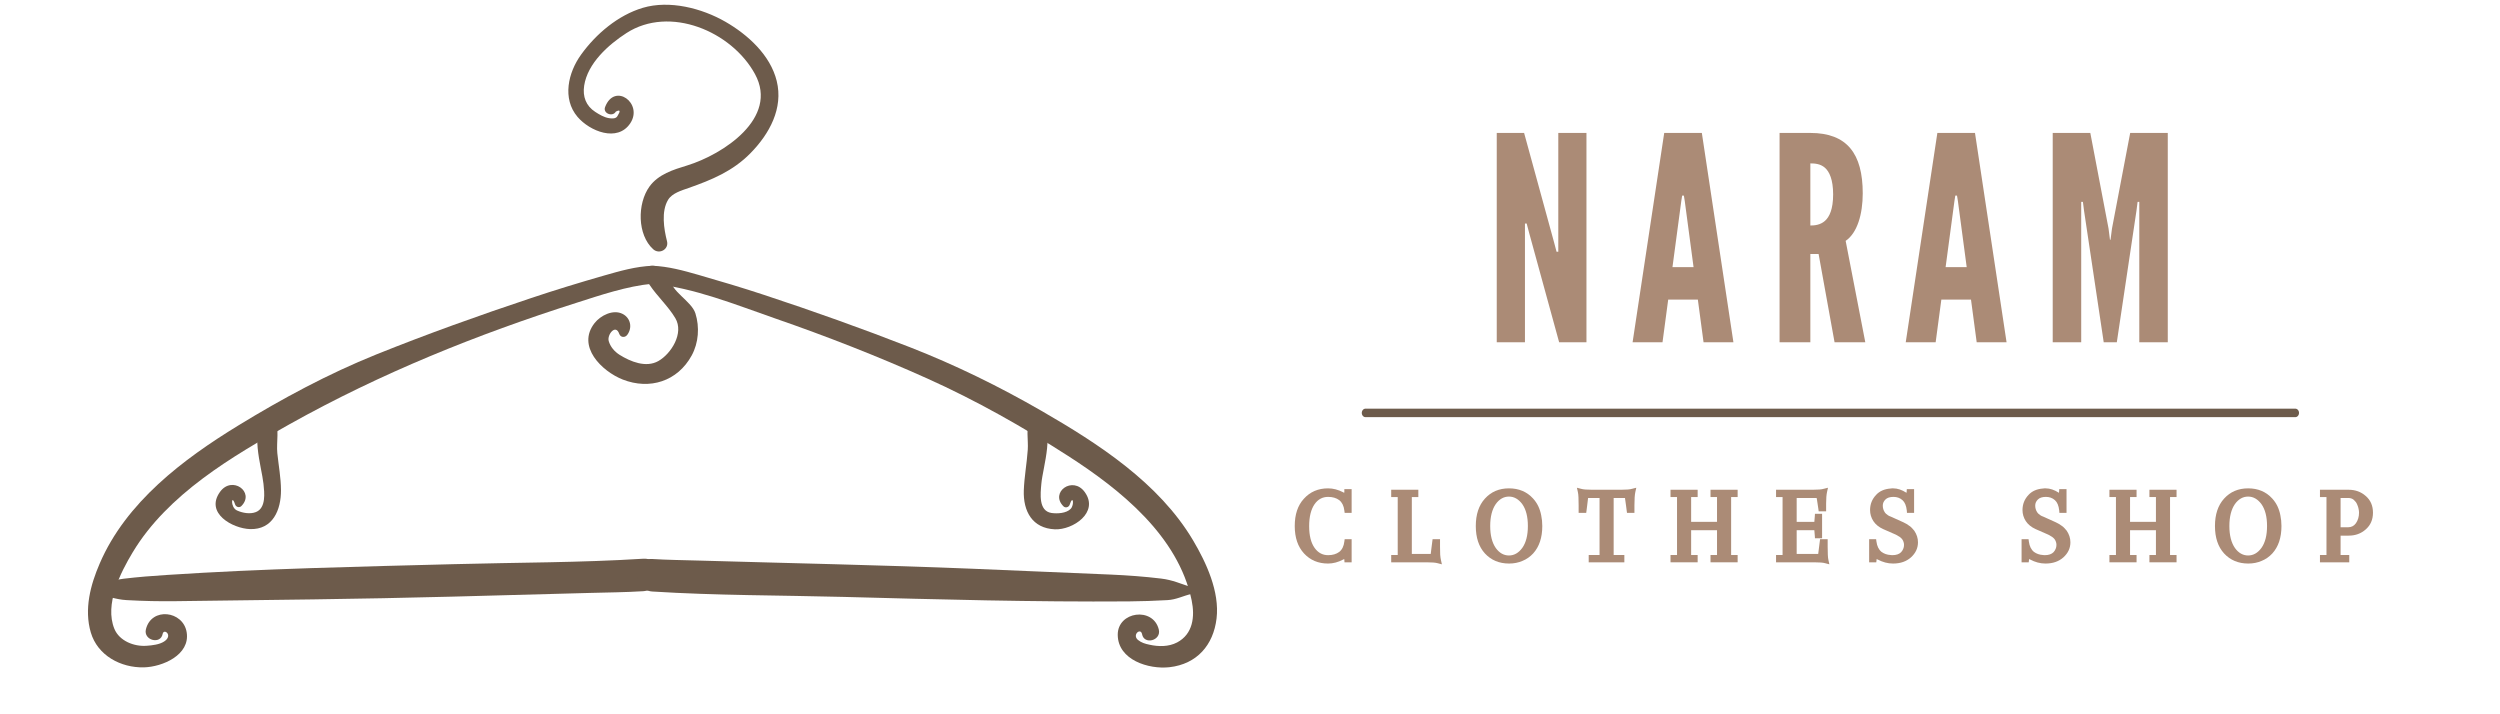 <?xml version="1.0" encoding="UTF-8"?>
<svg xmlns="http://www.w3.org/2000/svg" xmlns:xlink="http://www.w3.org/1999/xlink" width="252pt" height="72pt" viewBox="0 0 252 72" version="1.2">
<defs>
<g>
<symbol overflow="visible" id="glyph2-0">
<path style="stroke:none;" d=""/>
</symbol>
<symbol overflow="visible" id="glyph2-1">
<path style="stroke:none;" d="M 5.109 0.016 L 5.094 -0.062 C 5.062 -0.051 5.031 -0.035 5 -0.016 C 4.488 0.254 3.977 0.391 3.469 0.391 C 2.477 0.391 1.672 0.051 1.047 -0.625 C 0.422 -1.301 0.109 -2.223 0.109 -3.391 C 0.109 -4.555 0.414 -5.473 1.031 -6.141 C 1.656 -6.836 2.469 -7.188 3.469 -7.188 C 3.977 -7.188 4.484 -7.055 4.984 -6.797 C 5.023 -6.773 5.062 -6.754 5.094 -6.734 L 5.109 -6.859 L 5.109 -7.109 L 5.844 -7.109 L 5.844 -4.719 L 5.141 -4.719 L 5.109 -4.953 C 5.055 -5.422 4.883 -5.77 4.594 -6 C 4.301 -6.219 3.926 -6.328 3.469 -6.328 C 2.906 -6.328 2.453 -6.082 2.109 -5.594 C 1.742 -5.062 1.562 -4.32 1.562 -3.375 C 1.562 -2.438 1.742 -1.707 2.109 -1.188 C 2.461 -0.695 2.914 -0.453 3.469 -0.453 C 3.926 -0.453 4.301 -0.562 4.594 -0.781 C 4.883 -1.008 5.055 -1.359 5.109 -1.828 L 5.141 -2.062 L 5.844 -2.062 L 5.844 0.266 L 5.125 0.266 Z M 5.109 0.016 "/>
</symbol>
<symbol overflow="visible" id="glyph2-2">
<path style="stroke:none;" d="M 0.109 0 L 0.109 -0.469 L 0.766 -0.469 L 0.766 -6.312 L 0.109 -6.312 L 0.109 -7.047 L 2.844 -7.047 L 2.844 -6.312 L 2.188 -6.312 L 2.188 -0.578 L 4.062 -0.578 C 4.062 -0.578 4.066 -0.578 4.078 -0.578 C 4.086 -0.578 4.094 -0.578 4.094 -0.578 L 4.141 -0.969 L 4.25 -1.828 L 4.281 -2.062 L 5.031 -2.062 L 5.031 -1.297 C 5.031 -0.992 5.035 -0.727 5.047 -0.5 C 5.066 -0.27 5.094 -0.086 5.125 0.047 L 5.219 0.469 L 4.797 0.359 C 4.586 0.297 4.211 0.266 3.672 0.266 L 0.109 0.266 Z M 0.109 0 "/>
</symbol>
<symbol overflow="visible" id="glyph2-3">
<path style="stroke:none;" d="M 1.031 -0.625 C 0.414 -1.301 0.109 -2.223 0.109 -3.391 C 0.109 -4.555 0.414 -5.477 1.031 -6.156 C 1.656 -6.844 2.461 -7.188 3.453 -7.188 C 4.453 -7.188 5.266 -6.844 5.891 -6.156 C 6.098 -5.926 6.27 -5.672 6.406 -5.391 C 6.539 -5.109 6.641 -4.801 6.703 -4.469 C 6.773 -4.133 6.812 -3.773 6.812 -3.391 C 6.812 -2.223 6.504 -1.301 5.891 -0.625 C 5.578 -0.289 5.219 -0.039 4.812 0.125 C 4.406 0.301 3.957 0.391 3.469 0.391 C 2.469 0.391 1.656 0.051 1.031 -0.625 Z M 2.125 -5.609 C 1.75 -5.066 1.562 -4.328 1.562 -3.391 C 1.562 -2.453 1.75 -1.711 2.125 -1.172 C 2.488 -0.672 2.93 -0.422 3.453 -0.422 C 3.973 -0.422 4.422 -0.676 4.797 -1.188 C 5.172 -1.719 5.359 -2.453 5.359 -3.391 C 5.359 -4.328 5.172 -5.062 4.797 -5.594 C 4.422 -6.102 3.973 -6.359 3.453 -6.359 C 2.93 -6.359 2.488 -6.109 2.125 -5.609 Z M 2.125 -5.609 "/>
</symbol>
<symbol overflow="visible" id="glyph2-4">
<path style="stroke:none;" d="M 3.422 -6.219 L 3.422 -0.469 L 4.5 -0.469 L 4.5 0.266 L 0.906 0.266 L 0.906 -0.469 L 2 -0.469 L 2 -6.219 L 0.875 -6.219 C 0.863 -6.219 0.852 -6.219 0.844 -6.219 L 0.75 -5.438 L 0.688 -4.953 L 0.656 -4.719 L -0.109 -4.719 L -0.109 -5.484 C -0.109 -5.785 -0.113 -6.051 -0.125 -6.281 C -0.133 -6.508 -0.156 -6.691 -0.188 -6.828 L -0.281 -7.25 L 0.141 -7.141 C 0.348 -7.078 0.723 -7.047 1.266 -7.047 L 4.156 -7.047 C 4.695 -7.047 5.066 -7.078 5.266 -7.141 L 5.703 -7.25 L 5.609 -6.828 C 5.547 -6.547 5.516 -6.098 5.516 -5.484 L 5.516 -4.719 L 4.766 -4.719 L 4.734 -4.953 L 4.672 -5.438 L 4.562 -6.219 C 4.562 -6.219 4.551 -6.219 4.531 -6.219 Z M 3.422 -6.219 "/>
</symbol>
<symbol overflow="visible" id="glyph2-5">
<path style="stroke:none;" d="M 4.797 -0.469 L 4.797 -2.969 L 2.188 -2.969 L 2.188 -0.469 L 2.844 -0.469 L 2.844 0.266 L 0.109 0.266 L 0.109 -0.469 L 0.766 -0.469 L 0.766 -6.312 L 0.109 -6.312 L 0.109 -7.047 L 2.844 -7.047 L 2.844 -6.312 L 2.188 -6.312 L 2.188 -3.812 L 4.797 -3.812 L 4.797 -6.312 L 4.141 -6.312 L 4.141 -7.047 L 6.875 -7.047 L 6.875 -6.312 L 6.219 -6.312 L 6.219 -0.469 L 6.875 -0.469 L 6.875 0.266 L 4.141 0.266 L 4.141 -0.469 Z M 4.797 -0.469 "/>
</symbol>
<symbol overflow="visible" id="glyph2-6">
<path style="stroke:none;" d="M 0.109 0 L 0.109 -0.469 L 0.766 -0.469 L 0.766 -6.312 L 0.109 -6.312 L 0.109 -7.047 L 3.797 -7.047 C 4.336 -7.047 4.707 -7.078 4.906 -7.141 L 5.344 -7.25 L 5.25 -6.828 C 5.188 -6.547 5.156 -6.156 5.156 -5.656 L 5.156 -4.875 L 4.406 -4.875 L 4.375 -5.109 L 4.234 -6.047 L 4.203 -6.203 L 4.203 -6.219 C 4.203 -6.219 4.191 -6.219 4.172 -6.219 L 2.188 -6.219 L 2.188 -3.812 L 3.969 -3.812 L 4.016 -4.375 L 4.031 -4.625 L 4.75 -4.625 L 4.75 -2.156 L 4.031 -2.156 L 4.016 -2.406 L 3.969 -2.969 L 2.188 -2.969 L 2.188 -0.578 L 4.328 -0.578 C 4.336 -0.578 4.344 -0.578 4.344 -0.578 C 4.352 -0.578 4.359 -0.578 4.359 -0.578 L 4.516 -1.828 L 4.547 -2.062 L 5.312 -2.062 L 5.312 -1.297 C 5.312 -0.992 5.316 -0.727 5.328 -0.5 C 5.336 -0.27 5.359 -0.086 5.391 0.047 L 5.484 0.469 L 5.062 0.359 C 4.863 0.297 4.488 0.266 3.938 0.266 L 0.109 0.266 Z M 0.109 0 "/>
</symbol>
<symbol overflow="visible" id="glyph2-7">
<path style="stroke:none;" d="M 2.672 0.391 C 2.148 0.391 1.633 0.254 1.125 -0.016 C 1.082 -0.035 1.047 -0.051 1.016 -0.062 L 1.016 0.016 L 0.984 0.266 L 0.266 0.266 L 0.266 -2.062 L 0.969 -2.062 L 1 -1.828 C 1.062 -1.359 1.234 -1.008 1.516 -0.781 C 1.773 -0.594 2.078 -0.488 2.422 -0.469 C 2.473 -0.457 2.523 -0.453 2.578 -0.453 C 2.797 -0.453 2.977 -0.477 3.125 -0.531 C 3.27 -0.582 3.391 -0.656 3.484 -0.75 C 3.586 -0.863 3.66 -0.977 3.703 -1.094 C 3.754 -1.207 3.781 -1.336 3.781 -1.484 C 3.781 -1.586 3.766 -1.688 3.734 -1.781 C 3.703 -1.883 3.656 -1.977 3.594 -2.062 C 3.531 -2.145 3.445 -2.223 3.344 -2.297 C 3.238 -2.367 3.113 -2.441 2.969 -2.516 L 1.688 -3.078 C 1.25 -3.273 0.914 -3.547 0.688 -3.891 C 0.469 -4.234 0.359 -4.602 0.359 -5 C 0.359 -5.594 0.562 -6.102 0.969 -6.531 C 1.32 -6.914 1.812 -7.129 2.438 -7.172 C 2.488 -7.18 2.531 -7.188 2.562 -7.188 C 2.594 -7.188 2.633 -7.188 2.688 -7.188 C 3.125 -7.188 3.566 -7.039 4.016 -6.75 L 4.031 -6.734 L 4.047 -6.859 L 4.062 -7.109 L 4.797 -7.109 L 4.797 -4.719 L 4.078 -4.719 L 4.062 -4.953 C 4.008 -5.441 3.863 -5.789 3.625 -6 C 3.5 -6.113 3.359 -6.195 3.203 -6.25 C 3.055 -6.301 2.895 -6.328 2.719 -6.328 C 2.352 -6.328 2.082 -6.238 1.906 -6.062 C 1.727 -5.883 1.641 -5.68 1.641 -5.453 C 1.641 -5.211 1.703 -4.992 1.828 -4.797 C 1.867 -4.734 1.914 -4.676 1.969 -4.625 C 2.031 -4.57 2.098 -4.52 2.172 -4.469 C 2.254 -4.414 2.344 -4.375 2.438 -4.344 L 3.719 -3.766 C 3.832 -3.711 3.941 -3.656 4.047 -3.594 C 4.148 -3.531 4.25 -3.461 4.344 -3.391 C 4.438 -3.328 4.52 -3.254 4.594 -3.172 C 4.676 -3.086 4.75 -3.004 4.812 -2.922 C 5.062 -2.555 5.188 -2.164 5.188 -1.75 C 5.188 -1.164 4.953 -0.66 4.484 -0.234 C 4.023 0.18 3.422 0.391 2.672 0.391 Z M 2.672 0.391 "/>
</symbol>
<symbol overflow="visible" id="glyph2-8">
<path style="stroke:none;" d=""/>
</symbol>
<symbol overflow="visible" id="glyph2-9">
<path style="stroke:none;" d="M 0.109 -6.594 L 0.109 -7.047 L 3 -7.047 C 3.676 -7.047 4.25 -6.836 4.719 -6.422 C 5.207 -6.004 5.453 -5.441 5.453 -4.734 C 5.453 -4.035 5.207 -3.473 4.719 -3.047 C 4.25 -2.629 3.676 -2.422 3 -2.422 L 2.188 -2.422 L 2.188 -0.469 L 3.062 -0.469 L 3.062 0.266 L 0.109 0.266 L 0.109 -0.469 L 0.766 -0.469 L 0.766 -6.312 L 0.109 -6.312 Z M 2.953 -6.219 L 2.188 -6.219 L 2.188 -3.266 L 2.953 -3.266 C 3.273 -3.266 3.535 -3.398 3.734 -3.672 C 3.941 -3.973 4.047 -4.328 4.047 -4.734 C 4.047 -4.867 4.031 -5 4 -5.125 C 3.977 -5.25 3.941 -5.367 3.891 -5.484 C 3.848 -5.598 3.797 -5.703 3.734 -5.797 C 3.66 -5.891 3.586 -5.969 3.516 -6.031 C 3.441 -6.094 3.359 -6.141 3.266 -6.172 C 3.172 -6.203 3.066 -6.219 2.953 -6.219 Z M 2.953 -6.219 "/>
</symbol>
<symbol overflow="visible" id="glyph0-0">
<path style="stroke:none;" d="M 4.422 -10.996 L 4.164 -11.973 L 3.992 -11.973 L 3.992 0 L 1.148 0 L 1.148 -21.102 L 3.906 -21.102 L 6.918 -10.105 L 7.176 -9.129 L 7.352 -9.129 L 7.352 -21.102 L 10.191 -21.102 L 10.191 0 L 7.438 0 Z M 4.422 -10.996 "/>
</symbol>
<symbol overflow="visible" id="glyph0-1">
<path style="stroke:none;" d="M 6.691 0 L 5.082 -8.898 L 4.25 -8.898 L 4.25 0 L 1.148 0 L 1.148 -21.102 L 4.25 -21.102 C 7.953 -21.102 9.531 -19.008 9.531 -15.016 C 9.531 -12.918 8.984 -11.023 7.809 -10.223 L 9.789 0 Z M 4.25 -11.77 C 4.68 -11.77 5.254 -11.828 5.715 -12.23 C 6.172 -12.633 6.547 -13.406 6.547 -14.902 C 6.547 -16.395 6.172 -17.199 5.715 -17.598 C 5.254 -18 4.68 -18.031 4.25 -18.031 Z M 4.25 -11.77 "/>
</symbol>
<symbol overflow="visible" id="glyph0-2">
<path style="stroke:none;" d="M 6.289 0 L 4.305 -13.266 L 4.191 -14.152 L 4.02 -14.152 L 4.02 0 L 1.148 0 L 1.148 -21.102 L 4.938 -21.102 L 6.777 -11.457 L 6.918 -10.336 L 6.977 -10.336 L 7.121 -11.457 L 8.957 -21.102 L 12.746 -21.102 L 12.746 0 L 9.875 0 L 9.875 -14.152 L 9.703 -14.152 L 9.59 -13.266 L 7.609 0 Z M 6.289 0 "/>
</symbol>
<symbol overflow="visible" id="glyph1-0">
<path style="stroke:none;" d="M 0.285 0 L 3.473 -21.102 L 7.266 -21.102 L 10.449 0 L 7.438 0 L 6.863 -4.305 L 3.875 -4.305 L 3.301 0 Z M 5.543 -14.242 L 5.453 -14.785 L 5.281 -14.785 L 5.195 -14.242 L 4.305 -7.578 L 6.43 -7.578 Z M 5.543 -14.242 "/>
</symbol>
</g>
<clipPath id="clip1">
  <path d="M 8.332 26 L 67 26 L 67 67.5 L 8.332 67.5 Z M 8.332 26 "/>
</clipPath>
<clipPath id="clip2">
  <path d="M 64 26 L 123 26 L 123 67.5 L 64 67.5 Z M 64 26 "/>
</clipPath>
</defs>
<g id="surface1">
<path style=" stroke:none;fill-rule:nonzero;fill:rgb(42.749%,35.689%,29.41%);fill-opacity:1;" d="M 62.078 11.25 C 62.516 11.023 62.574 11.168 62.246 11.688 C 62.094 11.996 61.656 11.953 61.387 11.91 C 60.883 11.828 60.43 11.555 60.004 11.281 C 59.062 10.672 58.719 9.734 58.883 8.641 C 59.227 6.375 61.332 4.504 63.148 3.332 C 67.504 0.52 73.746 3.148 76.102 7.465 C 78.527 11.906 72.863 15.57 69.273 16.676 C 67.867 17.105 66.359 17.566 65.461 18.812 C 64.227 20.531 64.234 23.672 65.84 25.121 C 66.453 25.68 67.445 25.141 67.234 24.312 C 66.918 23.07 66.641 21.301 67.344 20.141 C 67.75 19.469 68.711 19.195 69.402 18.953 C 71.746 18.129 73.875 17.25 75.648 15.441 C 77.562 13.492 78.973 10.914 78.293 8.16 C 77.648 5.543 75.371 3.488 73.125 2.195 C 70.75 0.828 67.484 -0.012 64.793 0.789 C 62.297 1.535 60.078 3.418 58.578 5.5 C 57.266 7.312 56.652 9.945 58.215 11.781 C 59.453 13.234 62.238 14.363 63.527 12.434 C 64.867 10.426 61.957 8.266 60.992 10.793 C 60.75 11.43 61.754 11.82 62.078 11.25 "/>
<g clip-path="url(#clip1)" clip-rule="nonzero">
<path style=" stroke:none;fill-rule:nonzero;fill:rgb(42.749%,35.689%,29.41%);fill-opacity:1;" d="M 65.766 26.789 C 64.098 26.852 62.477 27.32 60.883 27.777 C 58.418 28.484 55.973 29.23 53.543 30.043 C 48.289 31.793 43.055 33.668 37.918 35.734 C 33.078 37.688 28.48 40.16 24.031 42.883 C 18.453 46.293 12.707 50.625 10.051 56.801 C 9.113 58.969 8.469 61.414 9.152 63.75 C 9.836 66.078 12.18 67.324 14.504 67.27 C 16.367 67.227 19.191 66.02 18.816 63.73 C 18.461 61.551 15.254 61.172 14.707 63.438 C 14.441 64.543 16.188 65 16.395 63.902 C 16.512 63.293 17.492 64.051 16.543 64.664 C 16.062 64.977 15.332 65.055 14.777 65.094 C 13.52 65.191 12.027 64.609 11.527 63.383 C 10.523 60.918 12.137 57.73 13.379 55.668 C 16.906 49.809 23.402 45.996 29.211 42.75 C 38.379 37.625 48.059 33.719 58.07 30.535 C 60.539 29.746 63.168 28.848 65.766 28.598 C 66.906 28.488 66.949 26.746 65.766 26.789 "/>
</g>
<path style=" stroke:none;fill-rule:nonzero;fill:rgb(42.749%,35.689%,29.41%);fill-opacity:1;" d="M 24.332 51.008 C 25.73 49.605 23.383 47.891 22.172 49.59 C 20.645 51.727 23.449 53.27 25.191 53.332 C 27.512 53.414 28.332 51.383 28.324 49.41 C 28.316 48.16 28.082 46.91 27.953 45.672 C 27.844 44.574 28.191 43.164 27.688 42.168 C 27.547 41.887 27.113 41.766 26.852 41.949 C 25.082 43.16 26.379 47.039 26.559 48.77 C 26.652 49.668 26.84 51.203 25.793 51.617 C 25.207 51.848 24.434 51.707 23.883 51.453 C 23.188 51.133 23.332 49.711 23.695 50.84 C 23.781 51.109 24.125 51.219 24.332 51.008 "/>
<g clip-path="url(#clip2)" clip-rule="nonzero">
<path style=" stroke:none;fill-rule:nonzero;fill:rgb(42.749%,35.689%,29.41%);fill-opacity:1;" d="M 65.766 28.598 C 69.957 29.004 74.191 30.73 78.133 32.098 C 83.328 33.898 88.461 35.902 93.477 38.156 C 98.371 40.355 103.148 43.055 107.656 45.953 C 112.945 49.355 118.773 54.031 120.121 60.523 C 120.461 62.164 120.246 63.918 118.652 64.758 C 117.793 65.207 116.77 65.191 115.855 64.984 C 115.438 64.895 115.055 64.789 114.715 64.512 C 114.082 63.996 114.984 63.227 115.121 63.93 C 115.328 65.027 117.07 64.57 116.809 63.465 C 116.25 61.137 112.648 61.617 112.668 63.996 C 112.688 66.523 115.785 67.492 117.887 67.254 C 120.652 66.938 122.309 65.023 122.629 62.344 C 122.953 59.648 121.594 56.711 120.258 54.461 C 116.812 48.66 110.707 44.719 104.996 41.422 C 100.699 38.945 96.336 36.805 91.723 35 C 86.879 33.109 81.969 31.359 77.031 29.73 C 74.836 29.004 72.625 28.348 70.402 27.707 C 68.891 27.273 67.348 26.848 65.766 26.789 C 64.586 26.746 64.629 28.488 65.766 28.598 "/>
</g>
<path style=" stroke:none;fill-rule:nonzero;fill:rgb(42.749%,35.689%,29.41%);fill-opacity:1;" d="M 107.828 50.863 C 108.168 49.809 108.312 50.883 107.926 51.289 C 107.488 51.75 106.562 51.793 105.984 51.707 C 104.664 51.5 104.883 49.754 104.965 48.793 C 105.109 47.047 106.465 43.199 104.676 41.969 C 104.41 41.789 103.98 41.906 103.836 42.191 C 103.375 43.105 103.672 44.344 103.598 45.344 C 103.504 46.711 103.25 48.062 103.199 49.43 C 103.125 51.547 104.066 53.254 106.328 53.355 C 108.133 53.434 110.812 51.66 109.352 49.613 C 108.141 47.914 105.793 49.625 107.191 51.031 C 107.398 51.242 107.742 51.133 107.828 50.863 "/>
<path style=" stroke:none;fill-rule:nonzero;fill:rgb(42.749%,35.689%,29.41%);fill-opacity:1;" d="M 9.758 59.84 C 10.789 60.062 11.633 60.43 12.773 60.492 C 14.438 60.586 16.105 60.621 17.77 60.598 C 22.387 60.531 26.996 60.48 31.609 60.418 C 40.91 60.297 50.207 60.02 59.504 59.766 C 61.277 59.715 63.059 59.707 64.828 59.594 C 66.926 59.465 66.941 56.188 64.828 56.32 C 58.5 56.719 52.121 56.695 45.785 56.867 C 36.148 57.121 26.477 57.32 16.859 57.953 C 15.383 58.047 13.918 58.16 12.449 58.336 C 11.414 58.461 10.695 58.867 9.758 59.16 C 9.441 59.258 9.402 59.762 9.758 59.84 "/>
<path style=" stroke:none;fill-rule:nonzero;fill:rgb(42.749%,35.689%,29.41%);fill-opacity:1;" d="M 120.098 59.191 C 119.039 58.855 118.199 58.457 117.039 58.32 C 115.355 58.117 113.664 57.992 111.973 57.918 C 107.316 57.715 102.664 57.516 98.008 57.328 C 88.809 56.953 79.602 56.773 70.398 56.504 C 68.855 56.457 67.301 56.445 65.758 56.348 C 63.648 56.215 63.66 59.492 65.758 59.625 C 72.16 60.031 78.613 60 85.023 60.168 C 94.602 60.422 104.203 60.691 113.781 60.621 C 115.082 60.609 116.375 60.566 117.676 60.492 C 118.578 60.445 119.262 60.055 120.098 59.871 C 120.453 59.793 120.414 59.293 120.098 59.191 "/>
<path style=" stroke:none;fill-rule:nonzero;fill:rgb(42.749%,35.689%,29.41%);fill-opacity:1;" d="M 63.227 33.754 C 63.762 33.035 63.574 32.059 62.758 31.641 C 61.797 31.152 60.531 31.805 59.934 32.566 C 58.094 34.914 60.664 37.426 62.773 38.258 C 65.492 39.32 68.293 38.445 69.723 35.832 C 70.422 34.547 70.531 32.973 70.098 31.59 C 69.711 30.344 67.535 29.328 67.621 28.113 C 67.758 26.18 64.371 27.055 65.465 28.695 C 66.25 29.875 67.355 30.863 68.07 32.066 C 68.973 33.578 67.648 35.668 66.359 36.395 C 65.109 37.098 63.543 36.449 62.453 35.766 C 61.941 35.441 61.527 34.961 61.359 34.379 C 61.176 33.742 62.059 32.613 62.418 33.648 C 62.551 34.031 62.996 34.062 63.227 33.754 "/>
<g style="fill:rgb(67.059%,54.509%,46.269%);fill-opacity:1;">
  <use xlink:href="#glyph0-0" x="149.724" y="34.502"/>
</g>
<g style="fill:rgb(67.059%,54.509%,46.269%);fill-opacity:1;">
  <use xlink:href="#glyph1-0" x="164.28" y="34.502"/>
</g>
<g style="fill:rgb(67.059%,54.509%,46.269%);fill-opacity:1;">
  <use xlink:href="#glyph0-1" x="178.233" y="34.502"/>
</g>
<g style="fill:rgb(67.059%,54.509%,46.269%);fill-opacity:1;">
  <use xlink:href="#glyph1-0" x="191.813" y="34.502"/>
</g>
<g style="fill:rgb(67.059%,54.509%,46.269%);fill-opacity:1;">
  <use xlink:href="#glyph0-2" x="205.766" y="34.502"/>
</g>
<path style="fill:none;stroke-width:1;stroke-linecap:round;stroke-linejoin:miter;stroke:rgb(42.749%,35.689%,29.41%);stroke-opacity:1;stroke-miterlimit:4;" d="M 0.502 -0 L 125.972 -0 " transform="matrix(0.747,0,0,0.857,137.266,41.621)"/>
<g style="fill:rgb(67.059%,54.509%,46.269%);fill-opacity:1;">
  <use xlink:href="#glyph2-1" x="130.401" y="56.414"/>
</g>
<g style="fill:rgb(67.059%,54.509%,46.269%);fill-opacity:1;">
  <use xlink:href="#glyph2-2" x="140.124" y="56.414"/>
</g>
<g style="fill:rgb(67.059%,54.509%,46.269%);fill-opacity:1;">
  <use xlink:href="#glyph2-3" x="148.651" y="56.414"/>
</g>
<g style="fill:rgb(67.059%,54.509%,46.269%);fill-opacity:1;">
  <use xlink:href="#glyph2-4" x="159.235" y="56.414"/>
</g>
<g style="fill:rgb(67.059%,54.509%,46.269%);fill-opacity:1;">
  <use xlink:href="#glyph2-5" x="168.279" y="56.414"/>
</g>
<g style="fill:rgb(67.059%,54.509%,46.269%);fill-opacity:1;">
  <use xlink:href="#glyph2-6" x="178.917" y="56.414"/>
</g>
<g style="fill:rgb(67.059%,54.509%,46.269%);fill-opacity:1;">
  <use xlink:href="#glyph2-7" x="188.144" y="56.414"/>
</g>
<g style="fill:rgb(67.059%,54.509%,46.269%);fill-opacity:1;">
  <use xlink:href="#glyph2-8" x="197.156" y="56.414"/>
</g>
<g style="fill:rgb(67.059%,54.509%,46.269%);fill-opacity:1;">
  <use xlink:href="#glyph2-7" x="203.509" y="56.414"/>
</g>
<g style="fill:rgb(67.059%,54.509%,46.269%);fill-opacity:1;">
  <use xlink:href="#glyph2-5" x="212.521" y="56.414"/>
</g>
<g style="fill:rgb(67.059%,54.509%,46.269%);fill-opacity:1;">
  <use xlink:href="#glyph2-3" x="223.159" y="56.414"/>
</g>
<g style="fill:rgb(67.059%,54.509%,46.269%);fill-opacity:1;">
  <use xlink:href="#glyph2-9" x="233.743" y="56.414"/>
</g>
</g>
</svg>
